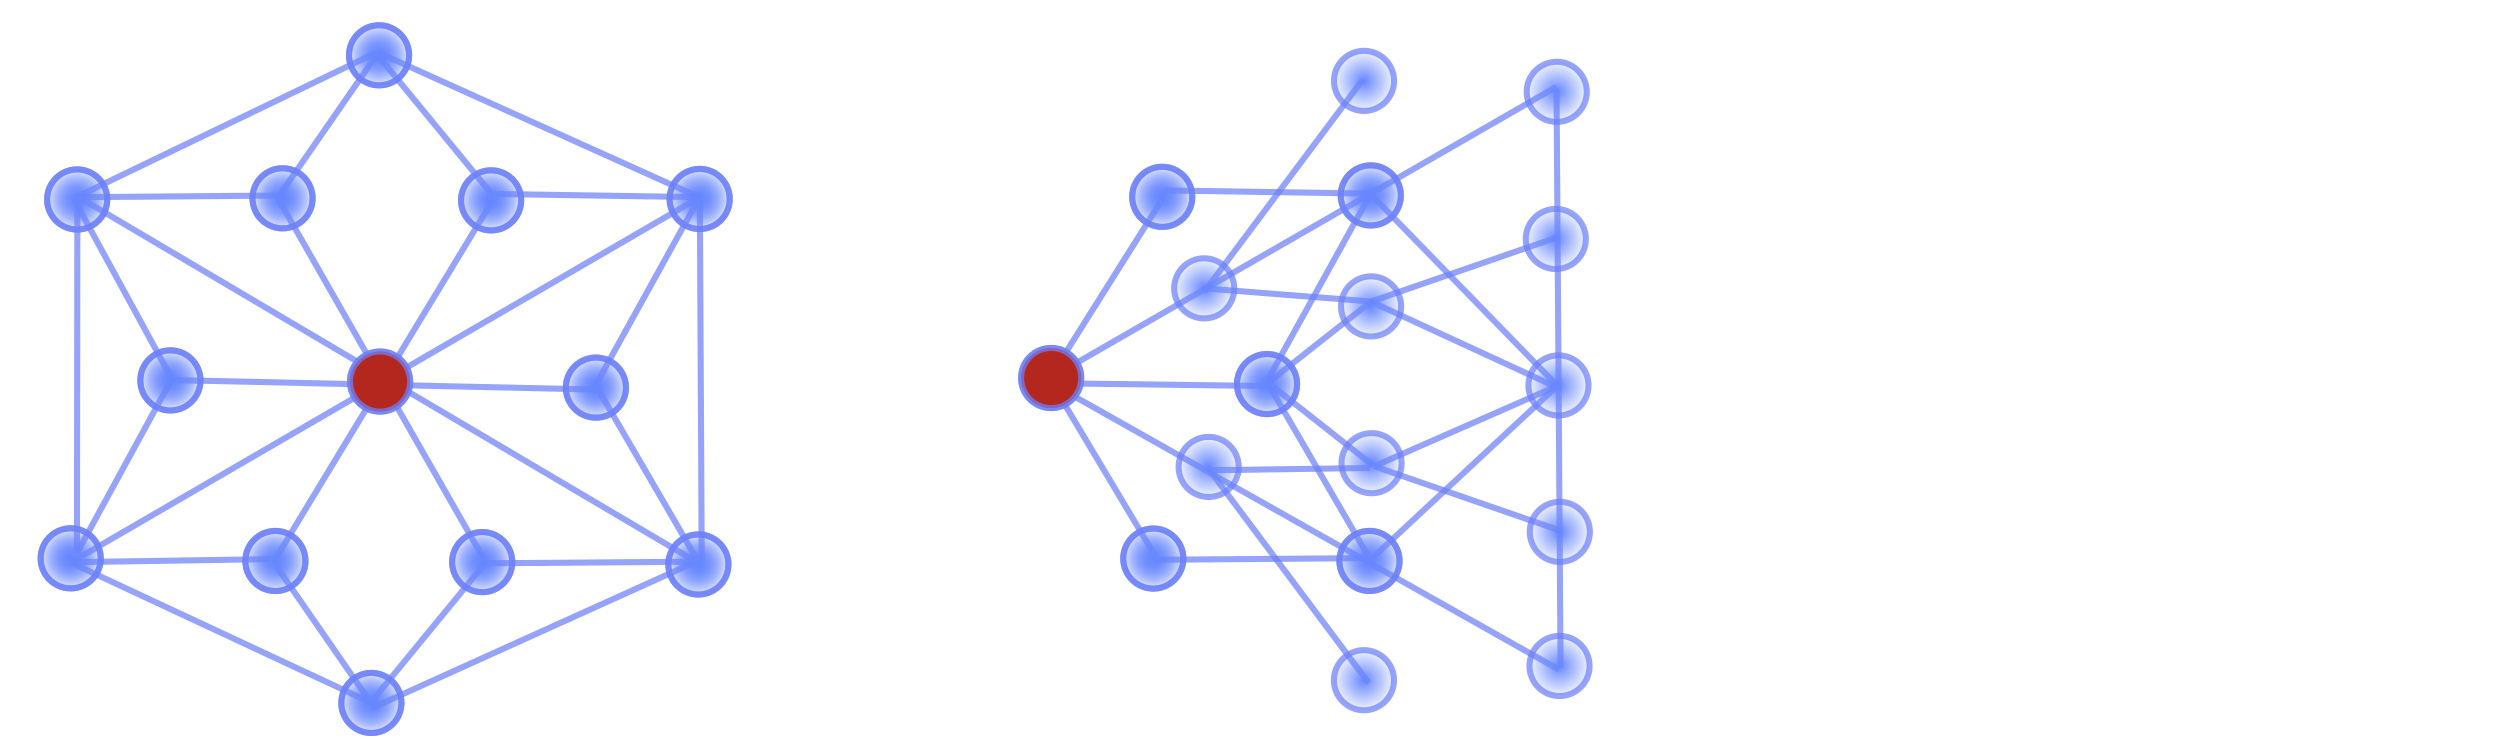 <?xml version="1.0" encoding="UTF-8" standalone="no"?>
<!-- Created with Inkscape (http://www.inkscape.org/) -->

<svg
   xmlns:dc="http://purl.org/dc/elements/1.1/"
   xmlns:cc="http://creativecommons.org/ns#"
   xmlns:rdf="http://www.w3.org/1999/02/22-rdf-syntax-ns#"
   xmlns:svg="http://www.w3.org/2000/svg"
   xmlns="http://www.w3.org/2000/svg"
   xmlns:xlink="http://www.w3.org/1999/xlink"
   xmlns:sodipodi="http://sodipodi.sourceforge.net/DTD/sodipodi-0.dtd"
   xmlns:inkscape="http://www.inkscape.org/namespaces/inkscape"
   width="200"
   height="60"
   id="svg4441"
   version="1.1"
   inkscape:version="0.48.3.1 r9886"
   sodipodi:docname="star_network.svg"
   inkscape:export-filename="C:\Users\desktop\workspace\diffusive\docs\diffusive_web\WebContent\images\star_network.png"
   inkscape:export-xdpi="90"
   inkscape:export-ydpi="90">
  <defs
     id="defs4443">
    <linearGradient
       inkscape:collect="always"
       id="linearGradient4233">
      <stop
         style="stop-color:#6787ff;stop-opacity:1;"
         offset="0"
         id="stop4235" />
      <stop
         style="stop-color:#6787ff;stop-opacity:0;"
         offset="1"
         id="stop4237" />
    </linearGradient>
    <radialGradient
       inkscape:collect="always"
       xlink:href="#linearGradient4233"
       id="radialGradient4431"
       gradientUnits="userSpaceOnUse"
       cx="-299.106"
       cy="137.075"
       fx="-299.106"
       fy="137.075"
       r="5.45" />
    <radialGradient
       inkscape:collect="always"
       xlink:href="#linearGradient4233"
       id="radialGradient5929"
       gradientUnits="userSpaceOnUse"
       cx="-299.106"
       cy="137.075"
       fx="-299.106"
       fy="137.075"
       r="5.45" />
    <radialGradient
       inkscape:collect="always"
       xlink:href="#linearGradient4233"
       id="radialGradient5931"
       gradientUnits="userSpaceOnUse"
       cx="-299.106"
       cy="137.075"
       fx="-299.106"
       fy="137.075"
       r="5.45" />
    <radialGradient
       inkscape:collect="always"
       xlink:href="#linearGradient4233"
       id="radialGradient5933"
       gradientUnits="userSpaceOnUse"
       cx="-299.106"
       cy="137.075"
       fx="-299.106"
       fy="137.075"
       r="5.45" />
    <radialGradient
       inkscape:collect="always"
       xlink:href="#linearGradient4233"
       id="radialGradient5935"
       gradientUnits="userSpaceOnUse"
       cx="-299.106"
       cy="137.075"
       fx="-299.106"
       fy="137.075"
       r="5.45" />
    <radialGradient
       inkscape:collect="always"
       xlink:href="#linearGradient4233"
       id="radialGradient5937"
       gradientUnits="userSpaceOnUse"
       cx="-299.106"
       cy="137.075"
       fx="-299.106"
       fy="137.075"
       r="5.45" />
    <radialGradient
       inkscape:collect="always"
       xlink:href="#linearGradient4233"
       id="radialGradient5939"
       gradientUnits="userSpaceOnUse"
       cx="-299.106"
       cy="137.075"
       fx="-299.106"
       fy="137.075"
       r="5.45" />
    <radialGradient
       inkscape:collect="always"
       xlink:href="#linearGradient4233"
       id="radialGradient5941"
       gradientUnits="userSpaceOnUse"
       cx="-299.106"
       cy="137.075"
       fx="-299.106"
       fy="137.075"
       r="5.45" />
    <radialGradient
       inkscape:collect="always"
       xlink:href="#linearGradient4233"
       id="radialGradient5943"
       gradientUnits="userSpaceOnUse"
       cx="-299.106"
       cy="137.075"
       fx="-299.106"
       fy="137.075"
       r="5.45" />
    <radialGradient
       inkscape:collect="always"
       xlink:href="#linearGradient4233"
       id="radialGradient5945"
       gradientUnits="userSpaceOnUse"
       cx="-299.106"
       cy="137.075"
       fx="-299.106"
       fy="137.075"
       r="5.45" />
    <radialGradient
       inkscape:collect="always"
       xlink:href="#linearGradient4233"
       id="radialGradient5947"
       gradientUnits="userSpaceOnUse"
       cx="-299.106"
       cy="137.075"
       fx="-299.106"
       fy="137.075"
       r="5.45" />
    <radialGradient
       inkscape:collect="always"
       xlink:href="#linearGradient4233"
       id="radialGradient5949"
       gradientUnits="userSpaceOnUse"
       cx="-299.106"
       cy="137.075"
       fx="-299.106"
       fy="137.075"
       r="5.45" />
    <radialGradient
       inkscape:collect="always"
       xlink:href="#linearGradient4233"
       id="radialGradient5951"
       gradientUnits="userSpaceOnUse"
       cx="-299.106"
       cy="137.075"
       fx="-299.106"
       fy="137.075"
       r="5.45" />
    <radialGradient
       inkscape:collect="always"
       xlink:href="#linearGradient4233"
       id="radialGradient5953"
       gradientUnits="userSpaceOnUse"
       cx="-299.106"
       cy="137.075"
       fx="-299.106"
       fy="137.075"
       r="5.45" />
    <radialGradient
       inkscape:collect="always"
       xlink:href="#linearGradient4233"
       id="radialGradient5955"
       gradientUnits="userSpaceOnUse"
       cx="-299.106"
       cy="137.075"
       fx="-299.106"
       fy="137.075"
       r="5.45" />
    <radialGradient
       inkscape:collect="always"
       xlink:href="#linearGradient4233"
       id="radialGradient5957"
       gradientUnits="userSpaceOnUse"
       cx="-299.106"
       cy="137.075"
       fx="-299.106"
       fy="137.075"
       r="5.45" />
    <radialGradient
       inkscape:collect="always"
       xlink:href="#linearGradient4233"
       id="radialGradient5959"
       gradientUnits="userSpaceOnUse"
       cx="-299.106"
       cy="137.075"
       fx="-299.106"
       fy="137.075"
       r="5.45" />
    <radialGradient
       inkscape:collect="always"
       xlink:href="#linearGradient4233"
       id="radialGradient5961"
       gradientUnits="userSpaceOnUse"
       cx="-299.106"
       cy="137.075"
       fx="-299.106"
       fy="137.075"
       r="5.45" />
    <radialGradient
       inkscape:collect="always"
       xlink:href="#linearGradient4233"
       id="radialGradient5963"
       gradientUnits="userSpaceOnUse"
       cx="-299.106"
       cy="137.075"
       fx="-299.106"
       fy="137.075"
       r="5.45" />
    <radialGradient
       inkscape:collect="always"
       xlink:href="#linearGradient4233"
       id="radialGradient5965"
       gradientUnits="userSpaceOnUse"
       cx="-299.106"
       cy="137.075"
       fx="-299.106"
       fy="137.075"
       r="5.45" />
    <radialGradient
       inkscape:collect="always"
       xlink:href="#linearGradient4233"
       id="radialGradient5967"
       gradientUnits="userSpaceOnUse"
       cx="-299.106"
       cy="137.075"
       fx="-299.106"
       fy="137.075"
       r="5.45" />
    <radialGradient
       inkscape:collect="always"
       xlink:href="#linearGradient4233"
       id="radialGradient5969"
       gradientUnits="userSpaceOnUse"
       cx="-299.106"
       cy="137.075"
       fx="-299.106"
       fy="137.075"
       r="5.45" />
    <radialGradient
       inkscape:collect="always"
       xlink:href="#linearGradient4233"
       id="radialGradient5971"
       gradientUnits="userSpaceOnUse"
       cx="-299.106"
       cy="137.075"
       fx="-299.106"
       fy="137.075"
       r="5.45" />
    <radialGradient
       inkscape:collect="always"
       xlink:href="#linearGradient4233"
       id="radialGradient5973"
       gradientUnits="userSpaceOnUse"
       cx="-299.106"
       cy="137.075"
       fx="-299.106"
       fy="137.075"
       r="5.45" />
    <radialGradient
       inkscape:collect="always"
       xlink:href="#linearGradient4233"
       id="radialGradient5975"
       gradientUnits="userSpaceOnUse"
       cx="-299.106"
       cy="137.075"
       fx="-299.106"
       fy="137.075"
       r="5.45" />
    <radialGradient
       inkscape:collect="always"
       xlink:href="#linearGradient4233"
       id="radialGradient6338"
       gradientUnits="userSpaceOnUse"
       cx="-299.106"
       cy="137.075"
       fx="-299.106"
       fy="137.075"
       r="5.45" />
    <radialGradient
       inkscape:collect="always"
       xlink:href="#linearGradient4233"
       id="radialGradient6340"
       gradientUnits="userSpaceOnUse"
       cx="-299.106"
       cy="137.075"
       fx="-299.106"
       fy="137.075"
       r="5.45" />
    <radialGradient
       inkscape:collect="always"
       xlink:href="#linearGradient4233"
       id="radialGradient6344"
       gradientUnits="userSpaceOnUse"
       cx="-299.106"
       cy="137.075"
       fx="-299.106"
       fy="137.075"
       r="5.45" />
    <radialGradient
       inkscape:collect="always"
       xlink:href="#linearGradient4233"
       id="radialGradient6346"
       gradientUnits="userSpaceOnUse"
       cx="-299.106"
       cy="137.075"
       fx="-299.106"
       fy="137.075"
       r="5.45" />
    <radialGradient
       inkscape:collect="always"
       xlink:href="#linearGradient4233"
       id="radialGradient6348"
       gradientUnits="userSpaceOnUse"
       cx="-299.106"
       cy="137.075"
       fx="-299.106"
       fy="137.075"
       r="5.45" />
    <radialGradient
       inkscape:collect="always"
       xlink:href="#linearGradient4233"
       id="radialGradient6350"
       gradientUnits="userSpaceOnUse"
       cx="-299.106"
       cy="137.075"
       fx="-299.106"
       fy="137.075"
       r="5.45" />
    <radialGradient
       inkscape:collect="always"
       xlink:href="#linearGradient4233"
       id="radialGradient6352"
       gradientUnits="userSpaceOnUse"
       cx="-299.106"
       cy="137.075"
       fx="-299.106"
       fy="137.075"
       r="5.45" />
    <radialGradient
       inkscape:collect="always"
       xlink:href="#linearGradient4233"
       id="radialGradient6354"
       gradientUnits="userSpaceOnUse"
       cx="-299.106"
       cy="137.075"
       fx="-299.106"
       fy="137.075"
       r="5.45" />
    <radialGradient
       inkscape:collect="always"
       xlink:href="#linearGradient4233"
       id="radialGradient6356"
       gradientUnits="userSpaceOnUse"
       cx="-299.106"
       cy="137.075"
       fx="-299.106"
       fy="137.075"
       r="5.45" />
    <radialGradient
       inkscape:collect="always"
       xlink:href="#linearGradient4233"
       id="radialGradient6358"
       gradientUnits="userSpaceOnUse"
       cx="-299.106"
       cy="137.075"
       fx="-299.106"
       fy="137.075"
       r="5.45" />
    <radialGradient
       inkscape:collect="always"
       xlink:href="#linearGradient4233"
       id="radialGradient6360"
       gradientUnits="userSpaceOnUse"
       cx="-299.106"
       cy="137.075"
       fx="-299.106"
       fy="137.075"
       r="5.45" />
    <radialGradient
       inkscape:collect="always"
       xlink:href="#linearGradient4233"
       id="radialGradient6362"
       gradientUnits="userSpaceOnUse"
       cx="-299.106"
       cy="137.075"
       fx="-299.106"
       fy="137.075"
       r="5.45" />
    <radialGradient
       inkscape:collect="always"
       xlink:href="#linearGradient4233"
       id="radialGradient6364"
       gradientUnits="userSpaceOnUse"
       cx="-299.106"
       cy="137.075"
       fx="-299.106"
       fy="137.075"
       r="5.45" />
    <radialGradient
       inkscape:collect="always"
       xlink:href="#linearGradient4233"
       id="radialGradient6368"
       gradientUnits="userSpaceOnUse"
       cx="-299.106"
       cy="137.075"
       fx="-299.106"
       fy="137.075"
       r="5.45" />
    <radialGradient
       inkscape:collect="always"
       xlink:href="#linearGradient4233"
       id="radialGradient6370"
       gradientUnits="userSpaceOnUse"
       cx="-299.106"
       cy="137.075"
       fx="-299.106"
       fy="137.075"
       r="5.45" />
    <radialGradient
       inkscape:collect="always"
       xlink:href="#linearGradient4233"
       id="radialGradient6372"
       gradientUnits="userSpaceOnUse"
       cx="-299.106"
       cy="137.075"
       fx="-299.106"
       fy="137.075"
       r="5.45" />
    <radialGradient
       inkscape:collect="always"
       xlink:href="#linearGradient4233"
       id="radialGradient6374"
       gradientUnits="userSpaceOnUse"
       cx="-299.106"
       cy="137.075"
       fx="-299.106"
       fy="137.075"
       r="5.45" />
    <radialGradient
       inkscape:collect="always"
       xlink:href="#linearGradient4233"
       id="radialGradient6376"
       gradientUnits="userSpaceOnUse"
       cx="-299.106"
       cy="137.075"
       fx="-299.106"
       fy="137.075"
       r="5.45" />
    <radialGradient
       inkscape:collect="always"
       xlink:href="#linearGradient4233"
       id="radialGradient6378"
       gradientUnits="userSpaceOnUse"
       cx="-299.106"
       cy="137.075"
       fx="-299.106"
       fy="137.075"
       r="5.45" />
    <radialGradient
       inkscape:collect="always"
       xlink:href="#linearGradient4233"
       id="radialGradient6380"
       gradientUnits="userSpaceOnUse"
       cx="-299.106"
       cy="137.075"
       fx="-299.106"
       fy="137.075"
       r="5.45" />
    <radialGradient
       inkscape:collect="always"
       xlink:href="#linearGradient4233"
       id="radialGradient6382"
       gradientUnits="userSpaceOnUse"
       cx="-299.106"
       cy="137.075"
       fx="-299.106"
       fy="137.075"
       r="5.45" />
    <radialGradient
       inkscape:collect="always"
       xlink:href="#linearGradient4233"
       id="radialGradient6384"
       gradientUnits="userSpaceOnUse"
       cx="-299.106"
       cy="137.075"
       fx="-299.106"
       fy="137.075"
       r="5.45" />
    <radialGradient
       inkscape:collect="always"
       xlink:href="#linearGradient4233"
       id="radialGradient6461"
       gradientUnits="userSpaceOnUse"
       cx="-299.106"
       cy="137.075"
       fx="-299.106"
       fy="137.075"
       r="5.45" />
    <radialGradient
       inkscape:collect="always"
       xlink:href="#linearGradient4233"
       id="radialGradient6463"
       gradientUnits="userSpaceOnUse"
       cx="-299.106"
       cy="137.075"
       fx="-299.106"
       fy="137.075"
       r="5.45" />
    <radialGradient
       inkscape:collect="always"
       xlink:href="#linearGradient4233"
       id="radialGradient6854"
       gradientUnits="userSpaceOnUse"
       cx="-299.106"
       cy="137.075"
       fx="-299.106"
       fy="137.075"
       r="5.45" />
    <radialGradient
       inkscape:collect="always"
       xlink:href="#linearGradient4233"
       id="radialGradient6856"
       gradientUnits="userSpaceOnUse"
       cx="-299.106"
       cy="137.075"
       fx="-299.106"
       fy="137.075"
       r="5.45" />
    <radialGradient
       inkscape:collect="always"
       xlink:href="#linearGradient4233"
       id="radialGradient6858"
       gradientUnits="userSpaceOnUse"
       cx="-299.106"
       cy="137.075"
       fx="-299.106"
       fy="137.075"
       r="5.45" />
    <radialGradient
       inkscape:collect="always"
       xlink:href="#linearGradient4233"
       id="radialGradient6860"
       gradientUnits="userSpaceOnUse"
       cx="-299.106"
       cy="137.075"
       fx="-299.106"
       fy="137.075"
       r="5.45" />
    <radialGradient
       inkscape:collect="always"
       xlink:href="#linearGradient4233"
       id="radialGradient6862"
       gradientUnits="userSpaceOnUse"
       cx="-299.106"
       cy="137.075"
       fx="-299.106"
       fy="137.075"
       r="5.45" />
    <radialGradient
       inkscape:collect="always"
       xlink:href="#linearGradient4233"
       id="radialGradient6864"
       gradientUnits="userSpaceOnUse"
       cx="-299.106"
       cy="137.075"
       fx="-299.106"
       fy="137.075"
       r="5.45" />
    <radialGradient
       inkscape:collect="always"
       xlink:href="#linearGradient4233"
       id="radialGradient6866"
       gradientUnits="userSpaceOnUse"
       cx="-299.106"
       cy="137.075"
       fx="-299.106"
       fy="137.075"
       r="5.45" />
    <radialGradient
       inkscape:collect="always"
       xlink:href="#linearGradient4233"
       id="radialGradient6868"
       gradientUnits="userSpaceOnUse"
       cx="-299.106"
       cy="137.075"
       fx="-299.106"
       fy="137.075"
       r="5.45" />
    <radialGradient
       inkscape:collect="always"
       xlink:href="#linearGradient4233"
       id="radialGradient6870"
       gradientUnits="userSpaceOnUse"
       cx="-299.106"
       cy="137.075"
       fx="-299.106"
       fy="137.075"
       r="5.45" />
    <radialGradient
       inkscape:collect="always"
       xlink:href="#linearGradient4233"
       id="radialGradient6872"
       gradientUnits="userSpaceOnUse"
       cx="-299.106"
       cy="137.075"
       fx="-299.106"
       fy="137.075"
       r="5.45" />
    <radialGradient
       inkscape:collect="always"
       xlink:href="#linearGradient4233"
       id="radialGradient6874"
       gradientUnits="userSpaceOnUse"
       cx="-299.106"
       cy="137.075"
       fx="-299.106"
       fy="137.075"
       r="5.45" />
    <radialGradient
       inkscape:collect="always"
       xlink:href="#linearGradient4233"
       id="radialGradient6876"
       gradientUnits="userSpaceOnUse"
       cx="-299.106"
       cy="137.075"
       fx="-299.106"
       fy="137.075"
       r="5.45" />
    <radialGradient
       inkscape:collect="always"
       xlink:href="#linearGradient4233"
       id="radialGradient6878"
       gradientUnits="userSpaceOnUse"
       cx="-299.106"
       cy="137.075"
       fx="-299.106"
       fy="137.075"
       r="5.45" />
    <radialGradient
       inkscape:collect="always"
       xlink:href="#linearGradient4233"
       id="radialGradient6880"
       gradientUnits="userSpaceOnUse"
       cx="-299.106"
       cy="137.075"
       fx="-299.106"
       fy="137.075"
       r="5.45" />
    <radialGradient
       inkscape:collect="always"
       xlink:href="#linearGradient4233"
       id="radialGradient6882"
       gradientUnits="userSpaceOnUse"
       cx="-299.106"
       cy="137.075"
       fx="-299.106"
       fy="137.075"
       r="5.45" />
    <radialGradient
       inkscape:collect="always"
       xlink:href="#linearGradient4233"
       id="radialGradient6884"
       gradientUnits="userSpaceOnUse"
       cx="-299.106"
       cy="137.075"
       fx="-299.106"
       fy="137.075"
       r="5.45" />
    <radialGradient
       inkscape:collect="always"
       xlink:href="#linearGradient4233"
       id="radialGradient6886"
       gradientUnits="userSpaceOnUse"
       cx="-299.106"
       cy="137.075"
       fx="-299.106"
       fy="137.075"
       r="5.45" />
    <radialGradient
       inkscape:collect="always"
       xlink:href="#linearGradient4233"
       id="radialGradient6888"
       gradientUnits="userSpaceOnUse"
       cx="-299.106"
       cy="137.075"
       fx="-299.106"
       fy="137.075"
       r="5.45" />
    <radialGradient
       inkscape:collect="always"
       xlink:href="#linearGradient4233"
       id="radialGradient6890"
       gradientUnits="userSpaceOnUse"
       cx="-299.106"
       cy="137.075"
       fx="-299.106"
       fy="137.075"
       r="5.45" />
    <radialGradient
       inkscape:collect="always"
       xlink:href="#linearGradient4233"
       id="radialGradient6892"
       gradientUnits="userSpaceOnUse"
       cx="-299.106"
       cy="137.075"
       fx="-299.106"
       fy="137.075"
       r="5.45" />
    <radialGradient
       inkscape:collect="always"
       xlink:href="#linearGradient4233"
       id="radialGradient6894"
       gradientUnits="userSpaceOnUse"
       cx="-299.106"
       cy="137.075"
       fx="-299.106"
       fy="137.075"
       r="5.45" />
  </defs>
  <sodipodi:namedview
     id="base"
     pagecolor="#ffffff"
     bordercolor="#666666"
     borderopacity="1.0"
     inkscape:pageopacity="0.0"
     inkscape:pageshadow="2"
     inkscape:zoom="7.9195959"
     inkscape:cx="57.653337"
     inkscape:cy="24.564233"
     inkscape:document-units="px"
     inkscape:current-layer="layer1"
     showgrid="false"
     width="500px"
     inkscape:window-width="1331"
     inkscape:window-height="937"
     inkscape:window-x="75"
     inkscape:window-y="75"
     inkscape:window-maximized="0" />
  <g
     inkscape:label="Layer 1"
     inkscape:groupmode="layer"
     id="layer1"
     transform="translate(0,-992.362)">
    <g
       id="g5880"
       transform="translate(-92.934,169.201)">
      <path
         transform="matrix(0.486,0,0,0.486,268.704,787.067)"
         d="m -294.156,137.075 c 0,2.734 -2.216,4.95 -4.95,4.95 -2.734,0 -4.95,-2.216 -4.95,-4.95 0,-2.734 2.216,-4.95 4.95,-4.95 2.734,0 4.95,2.216 4.95,4.95 z"
         sodipodi:ry="4.9497476"
         sodipodi:rx="4.9497476"
         sodipodi:cy="137.07465"
         sodipodi:cx="-299.10617"
         id="path3069"
         style="fill:#b4271f;fill-opacity:1;fill-rule:evenodd;stroke:#6d81f9;stroke-width:1px;stroke-linecap:butt;stroke-linejoin:miter;stroke-opacity:0.725"
         sodipodi:type="arc" />
      <g
         id="g5818">
        <path
           style="fill:none;stroke:#6d81f9;stroke-width:0.486px;stroke-linecap:butt;stroke-linejoin:miter;stroke-opacity:0.725"
           d="m 99.022,838.935 16.31,-0.131"
           id="path3933"
           inkscape:connector-curvature="0"
           sodipodi:nodetypes="cc" />
        <path
           style="fill:none;stroke:#6d81f9;stroke-width:0.486px;stroke-linecap:butt;stroke-linejoin:miter;stroke-opacity:0.725"
           d="m 99.09,839.539 7.535,13.821"
           id="path3937"
           inkscape:connector-curvature="0"
           sodipodi:nodetypes="cc" />
        <path
           sodipodi:nodetypes="cc"
           inkscape:connector-curvature="0"
           id="path5977"
           d="M 99.022,838.935 123.011,827.376"
           style="fill:none;stroke:#6d81f9;stroke-width:0.486px;stroke-linecap:butt;stroke-linejoin:miter;stroke-opacity:0.725" />
      </g>
      <path
         sodipodi:nodetypes="cc"
         inkscape:connector-curvature="0"
         id="path3939"
         d="m 114.828,868.099 17.418,-28.74"
         style="fill:none;stroke:#6d81f9;stroke-width:0.486px;stroke-linecap:butt;stroke-linejoin:miter;stroke-opacity:0.725" />
      <path
         sodipodi:nodetypes="cc"
         inkscape:connector-curvature="0"
         id="path3953"
         d="m 115.108,838.924 16.549,28.992"
         style="fill:none;stroke:#6d81f9;stroke-width:0.486px;stroke-linecap:butt;stroke-linejoin:miter;stroke-opacity:0.725" />
      <path
         sodipodi:nodetypes="cc"
         inkscape:connector-curvature="0"
         id="path4009"
         d="m 106.541,853.563 34.207,0.767"
         style="fill:none;stroke:#6d81f9;stroke-width:0.486px;stroke-linecap:butt;stroke-linejoin:miter;stroke-opacity:0.725" />
      <path
         sodipodi:type="arc"
         style="fill:url(#radialGradient5929);fill-opacity:1;fill-rule:evenodd;stroke:#6d81f9;stroke-width:1px;stroke-linecap:butt;stroke-linejoin:miter;stroke-opacity:0.725"
         id="path3853"
         sodipodi:cx="-299.10617"
         sodipodi:cy="137.07465"
         sodipodi:rx="4.9497476"
         sodipodi:ry="4.9497476"
         d="m -294.156,137.075 c 0,2.734 -2.216,4.95 -4.95,4.95 -2.734,0 -4.95,-2.216 -4.95,-4.95 0,-2.734 2.216,-4.95 4.95,-4.95 2.734,0 4.95,2.216 4.95,4.95 z"
         transform="matrix(0.486,0,0,0.486,285.971,787.552)" />
      <path
         transform="matrix(0.486,0,0,0.486,243.956,801.209)"
         d="m -294.156,137.075 c 0,2.734 -2.216,4.95 -4.95,4.95 -2.734,0 -4.95,-2.216 -4.95,-4.95 0,-2.734 2.216,-4.95 4.95,-4.95 2.734,0 4.95,2.216 4.95,4.95 z"
         sodipodi:ry="4.9497476"
         sodipodi:rx="4.9497476"
         sodipodi:cy="137.07465"
         sodipodi:cx="-299.10617"
         id="path3855"
         style="fill:url(#radialGradient5931);fill-opacity:1;fill-rule:evenodd;stroke:#6d81f9;stroke-width:1px;stroke-linecap:butt;stroke-linejoin:miter;stroke-opacity:0.725"
         sodipodi:type="arc" />
      <path
         sodipodi:type="arc"
         style="fill:url(#radialGradient5933);fill-opacity:1;fill-rule:evenodd;stroke:#6d81f9;stroke-width:1px;stroke-linecap:butt;stroke-linejoin:miter;stroke-opacity:0.725"
         id="path3865"
         sodipodi:cx="-299.10617"
         sodipodi:cy="137.07465"
         sodipodi:rx="4.9497476"
         sodipodi:ry="4.9497476"
         d="m -294.156,137.075 c 0,2.734 -2.216,4.95 -4.95,4.95 -2.734,0 -4.95,-2.216 -4.95,-4.95 0,-2.734 2.216,-4.95 4.95,-4.95 2.734,0 4.95,2.216 4.95,4.95 z"
         transform="matrix(0.486,0,0,0.486,268.625,760.966)" />
      <path
         transform="matrix(0.486,0,0,0.486,277.589,772.572)"
         d="m -294.156,137.075 c 0,2.734 -2.216,4.95 -4.95,4.95 -2.734,0 -4.95,-2.216 -4.95,-4.95 0,-2.734 2.216,-4.95 4.95,-4.95 2.734,0 4.95,2.216 4.95,4.95 z"
         sodipodi:ry="4.9497476"
         sodipodi:rx="4.9497476"
         sodipodi:cy="137.07465"
         sodipodi:cx="-299.10617"
         id="path3867"
         style="fill:url(#radialGradient5935);fill-opacity:1;fill-rule:evenodd;stroke:#6d81f9;stroke-width:1px;stroke-linecap:butt;stroke-linejoin:miter;stroke-opacity:0.725"
         sodipodi:type="arc" />
      <path
         sodipodi:type="arc"
         style="fill:url(#radialGradient5937);fill-opacity:1;fill-rule:evenodd;stroke:#6d81f9;stroke-width:1px;stroke-linecap:butt;stroke-linejoin:miter;stroke-opacity:0.725"
         id="path3869"
         sodipodi:cx="-299.10617"
         sodipodi:cy="137.07465"
         sodipodi:rx="4.9497476"
         sodipodi:ry="4.9497476"
         d="m -294.156,137.075 c 0,2.734 -2.216,4.95 -4.95,4.95 -2.734,0 -4.95,-2.216 -4.95,-4.95 0,-2.734 2.216,-4.95 4.95,-4.95 2.734,0 4.95,2.216 4.95,4.95 z"
         transform="matrix(0.486,0,0,0.486,268.008,812.778)" />
      <path
         transform="matrix(0.486,0,0,0.486,251.931,786.975)"
         d="m -294.156,137.075 c 0,2.734 -2.216,4.95 -4.95,4.95 -2.734,0 -4.95,-2.216 -4.95,-4.95 0,-2.734 2.216,-4.95 4.95,-4.95 2.734,0 4.95,2.216 4.95,4.95 z"
         sodipodi:ry="4.9497476"
         sodipodi:rx="4.9497476"
         sodipodi:cy="137.07465"
         sodipodi:cx="-299.10617"
         id="path3871"
         style="fill:url(#radialGradient5939);fill-opacity:1;fill-rule:evenodd;stroke:#6d81f9;stroke-width:1px;stroke-linecap:butt;stroke-linejoin:miter;stroke-opacity:0.725"
         sodipodi:type="arc" />
      <path
         transform="matrix(0.486,0,0,0.486,244.474,772.499)"
         d="m -294.156,137.075 c 0,2.734 -2.216,4.95 -4.95,4.95 -2.734,0 -4.95,-2.216 -4.95,-4.95 0,-2.734 2.216,-4.95 4.95,-4.95 2.734,0 4.95,2.216 4.95,4.95 z"
         sodipodi:ry="4.9497476"
         sodipodi:rx="4.9497476"
         sodipodi:cy="137.07465"
         sodipodi:cx="-299.10617"
         id="path3875"
         style="fill:url(#radialGradient5941);fill-opacity:1;fill-rule:evenodd;stroke:#6d81f9;stroke-width:1px;stroke-linecap:butt;stroke-linejoin:miter;stroke-opacity:0.725"
         sodipodi:type="arc" />
      <path
         sodipodi:type="arc"
         style="fill:url(#radialGradient5943);fill-opacity:1;fill-rule:evenodd;stroke:#6d81f9;stroke-width:1px;stroke-linecap:butt;stroke-linejoin:miter;stroke-opacity:0.725"
         id="path3877"
         sodipodi:cx="-299.10617"
         sodipodi:cy="137.07465"
         sodipodi:rx="4.9497476"
         sodipodi:ry="4.9497476"
         d="m -294.156,137.075 c 0,2.734 -2.216,4.95 -4.95,4.95 -2.734,0 -4.95,-2.216 -4.95,-4.95 0,-2.734 2.216,-4.95 4.95,-4.95 2.734,0 4.95,2.216 4.95,4.95 z"
         transform="matrix(0.486,0,0,0.486,294.272,772.459)" />
      <path
         transform="matrix(0.486,0,0,0.486,260.332,801.421)"
         d="m -294.156,137.075 c 0,2.734 -2.216,4.95 -4.95,4.95 -2.734,0 -4.95,-2.216 -4.95,-4.95 0,-2.734 2.216,-4.95 4.95,-4.95 2.734,0 4.95,2.216 4.95,4.95 z"
         sodipodi:ry="4.9497476"
         sodipodi:rx="4.9497476"
         sodipodi:cy="137.07465"
         sodipodi:cx="-299.10617"
         id="path3879"
         style="fill:url(#radialGradient5945);fill-opacity:1;fill-rule:evenodd;stroke:#6d81f9;stroke-width:1px;stroke-linecap:butt;stroke-linejoin:miter;stroke-opacity:0.725"
         sodipodi:type="arc" />
      <path
         transform="matrix(0.486,0,0,0.486,276.875,801.51)"
         d="m -294.156,137.075 c 0,2.734 -2.216,4.95 -4.95,4.95 -2.734,0 -4.95,-2.216 -4.95,-4.95 0,-2.734 2.216,-4.95 4.95,-4.95 2.734,0 4.95,2.216 4.95,4.95 z"
         sodipodi:ry="4.9497476"
         sodipodi:rx="4.9497476"
         sodipodi:cy="137.07465"
         sodipodi:cx="-299.10617"
         id="path3895"
         style="fill:url(#radialGradient5947);fill-opacity:1;fill-rule:evenodd;stroke:#6d81f9;stroke-width:1px;stroke-linecap:butt;stroke-linejoin:miter;stroke-opacity:0.725"
         sodipodi:type="arc" />
      <path
         sodipodi:type="arc"
         style="fill:url(#radialGradient5949);fill-opacity:1;fill-rule:evenodd;stroke:#6d81f9;stroke-width:1px;stroke-linecap:butt;stroke-linejoin:miter;stroke-opacity:0.725"
         id="path3897"
         sodipodi:cx="-299.10617"
         sodipodi:cy="137.07465"
         sodipodi:rx="4.9497476"
         sodipodi:ry="4.9497476"
         d="m -294.156,137.075 c 0,2.734 -2.216,4.95 -4.95,4.95 -2.734,0 -4.95,-2.216 -4.95,-4.95 0,-2.734 2.216,-4.95 4.95,-4.95 2.734,0 4.95,2.216 4.95,4.95 z"
         transform="matrix(0.486,0,0,0.486,260.904,772.408)" />
      <path
         transform="matrix(0.486,0,0,0.486,294.169,801.701)"
         d="m -294.156,137.075 c 0,2.734 -2.216,4.95 -4.95,4.95 -2.734,0 -4.95,-2.216 -4.95,-4.95 0,-2.734 2.216,-4.95 4.95,-4.95 2.734,0 4.95,2.216 4.95,4.95 z"
         sodipodi:ry="4.9497476"
         sodipodi:rx="4.9497476"
         sodipodi:cy="137.07465"
         sodipodi:cx="-299.10617"
         id="path3911"
         style="fill:url(#radialGradient5951);fill-opacity:1;fill-rule:evenodd;stroke:#6d81f9;stroke-width:1px;stroke-linecap:butt;stroke-linejoin:miter;stroke-opacity:0.725"
         sodipodi:type="arc" />
      <g
         transform="matrix(-1,0,0,1,248.01,0.505)"
         id="g5822">
        <path
           sodipodi:nodetypes="cc"
           inkscape:connector-curvature="0"
           id="path5824"
           d="m 99.149,838.43 16.436,-0.257"
           style="fill:none;stroke:#6d81f9;stroke-width:0.486px;stroke-linecap:butt;stroke-linejoin:miter;stroke-opacity:0.725" />
        <path
           sodipodi:nodetypes="cc"
           inkscape:connector-curvature="0"
           id="path5826"
           d="m 99.09,838.403 8.419,15.21"
           style="fill:none;stroke:#6d81f9;stroke-width:0.486px;stroke-linecap:butt;stroke-linejoin:miter;stroke-opacity:0.725" />
        <path
           style="fill:none;stroke:#6d81f9;stroke-width:0.486px;stroke-linecap:butt;stroke-linejoin:miter;stroke-opacity:0.725"
           d="M 99.149,838.43 124.692,826.923"
           id="path5979"
           inkscape:connector-curvature="0"
           sodipodi:nodetypes="cc" />
        <path
           style="fill:none;stroke:#6d81f9;stroke-width:0.486px;stroke-linecap:butt;stroke-linejoin:miter;stroke-opacity:0.725"
           d="m 99.09,838.403 -0.152,29.139"
           id="path5981"
           inkscape:connector-curvature="0"
           sodipodi:nodetypes="cc" />
      </g>
      <g
         transform="matrix(1,0,0,-1,0,1706.943)"
         id="g5828">
        <path
           sodipodi:nodetypes="cc"
           inkscape:connector-curvature="0"
           id="path5830"
           d="m 98.644,838.809 16.184,0.248"
           style="fill:none;stroke:#6d81f9;stroke-width:0.486px;stroke-linecap:butt;stroke-linejoin:miter;stroke-opacity:0.725" />
        <path
           sodipodi:nodetypes="cc"
           inkscape:connector-curvature="0"
           id="path5832"
           d="m 99.09,839.539 7.535,13.821"
           style="fill:none;stroke:#6d81f9;stroke-width:0.486px;stroke-linecap:butt;stroke-linejoin:miter;stroke-opacity:0.725" />
        <path
           style="fill:none;stroke:#6d81f9;stroke-width:0.486px;stroke-linecap:butt;stroke-linejoin:miter;stroke-opacity:0.725"
           d="m 99.09,839.539 0.035,28.286"
           id="path5987"
           inkscape:connector-curvature="0"
           sodipodi:nodetypes="cc" />
        <path
           style="fill:none;stroke:#6d81f9;stroke-width:0.486px;stroke-linecap:butt;stroke-linejoin:miter;stroke-opacity:0.725"
           d="M 98.644,838.809 148.577,867.807"
           id="path5989"
           inkscape:connector-curvature="0"
           sodipodi:nodetypes="cc" />
      </g>
      <g
         id="g5834"
         transform="matrix(-1,0,0,-1,247.505,1708.165)">
        <path
           style="fill:none;stroke:#6d81f9;stroke-width:0.486px;stroke-linecap:butt;stroke-linejoin:miter;stroke-opacity:0.725"
           d="m 98.896,840.072 16.689,-0.131"
           id="path5836"
           inkscape:connector-curvature="0"
           sodipodi:nodetypes="cc" />
        <path
           style="fill:none;stroke:#6d81f9;stroke-width:0.486px;stroke-linecap:butt;stroke-linejoin:miter;stroke-opacity:0.725"
           d="m 98.838,840.297 8.04,13.821"
           id="path5838"
           inkscape:connector-curvature="0"
           sodipodi:nodetypes="cc" />
        <path
           sodipodi:nodetypes="cc"
           inkscape:connector-curvature="0"
           id="path5983"
           d="M 98.896,840.072 124.871,828.334"
           style="fill:none;stroke:#6d81f9;stroke-width:0.486px;stroke-linecap:butt;stroke-linejoin:miter;stroke-opacity:0.725" />
        <path
           sodipodi:nodetypes="cc"
           inkscape:connector-curvature="0"
           id="path5991"
           d="m 98.896,840.072 49.367,29.155"
           style="fill:none;stroke:#6d81f9;stroke-width:0.486px;stroke-linecap:butt;stroke-linejoin:miter;stroke-opacity:0.725" />
      </g>
      <g
         id="g5844">
        <path
           style="fill:none;stroke:#6d81f9;stroke-width:0.486px;stroke-linecap:butt;stroke-linejoin:miter;stroke-opacity:0.725"
           d="m 123.097,827.509 -7.748,11.198"
           id="path3957"
           inkscape:connector-curvature="0"
           sodipodi:nodetypes="cc" />
        <path
           sodipodi:nodetypes="cc"
           inkscape:connector-curvature="0"
           id="path5842"
           d="m 123.097,827.509 9.298,11.325"
           style="fill:none;stroke:#6d81f9;stroke-width:0.486px;stroke-linecap:butt;stroke-linejoin:miter;stroke-opacity:0.725" />
      </g>
      <g
         transform="matrix(1,0,0,-1,-0.505,1706.875)"
         id="g5848">
        <path
           sodipodi:nodetypes="cc"
           inkscape:connector-curvature="0"
           id="path5850"
           d="m 123.097,827.509 -7.748,11.198"
           style="fill:none;stroke:#6d81f9;stroke-width:0.486px;stroke-linecap:butt;stroke-linejoin:miter;stroke-opacity:0.725" />
        <path
           style="fill:none;stroke:#6d81f9;stroke-width:0.486px;stroke-linecap:butt;stroke-linejoin:miter;stroke-opacity:0.725"
           d="m 123.097,827.509 9.298,11.325"
           id="path5852"
           inkscape:connector-curvature="0"
           sodipodi:nodetypes="cc" />
        <path
           style="fill:none;stroke:#6d81f9;stroke-width:0.486px;stroke-linecap:butt;stroke-linejoin:miter;stroke-opacity:0.725"
           d="M 123.097,827.509 99.099,838.707"
           id="path5985"
           inkscape:connector-curvature="0"
           sodipodi:nodetypes="cc" />
      </g>
      <path
         sodipodi:type="arc"
         style="fill:#b4271f;fill-opacity:1;fill-rule:evenodd;stroke:#6d81f9;stroke-width:1px;stroke-linecap:butt;stroke-linejoin:miter;stroke-opacity:0.725"
         id="path5854"
         sodipodi:cx="-299.10617"
         sodipodi:cy="137.07465"
         sodipodi:rx="4.9497476"
         sodipodi:ry="4.9497476"
         d="m -294.156,137.075 c 0,2.734 -2.216,4.95 -4.95,4.95 -2.734,0 -4.95,-2.216 -4.95,-4.95 0,-2.734 2.216,-4.95 4.95,-4.95 2.734,0 4.95,2.216 4.95,4.95 z"
         transform="matrix(0.486,0,0,0.486,268.704,787.067)" />
      <path
         transform="matrix(0.486,0,0,0.486,285.971,787.552)"
         d="m -294.156,137.075 c 0,2.734 -2.216,4.95 -4.95,4.95 -2.734,0 -4.95,-2.216 -4.95,-4.95 0,-2.734 2.216,-4.95 4.95,-4.95 2.734,0 4.95,2.216 4.95,4.95 z"
         sodipodi:ry="4.9497476"
         sodipodi:rx="4.9497476"
         sodipodi:cy="137.07465"
         sodipodi:cx="-299.10617"
         id="path5856"
         style="fill:url(#radialGradient5953);fill-opacity:1;fill-rule:evenodd;stroke:#6d81f9;stroke-width:1px;stroke-linecap:butt;stroke-linejoin:miter;stroke-opacity:0.725"
         sodipodi:type="arc" />
      <path
         sodipodi:type="arc"
         style="fill:url(#radialGradient5955);fill-opacity:1;fill-rule:evenodd;stroke:#6d81f9;stroke-width:1px;stroke-linecap:butt;stroke-linejoin:miter;stroke-opacity:0.725"
         id="path5858"
         sodipodi:cx="-299.10617"
         sodipodi:cy="137.07465"
         sodipodi:rx="4.9497476"
         sodipodi:ry="4.9497476"
         d="m -294.156,137.075 c 0,2.734 -2.216,4.95 -4.95,4.95 -2.734,0 -4.95,-2.216 -4.95,-4.95 0,-2.734 2.216,-4.95 4.95,-4.95 2.734,0 4.95,2.216 4.95,4.95 z"
         transform="matrix(0.486,0,0,0.486,243.956,801.209)" />
      <path
         transform="matrix(0.486,0,0,0.486,268.625,760.966)"
         d="m -294.156,137.075 c 0,2.734 -2.216,4.95 -4.95,4.95 -2.734,0 -4.95,-2.216 -4.95,-4.95 0,-2.734 2.216,-4.95 4.95,-4.95 2.734,0 4.95,2.216 4.95,4.95 z"
         sodipodi:ry="4.9497476"
         sodipodi:rx="4.9497476"
         sodipodi:cy="137.07465"
         sodipodi:cx="-299.10617"
         id="path5860"
         style="fill:url(#radialGradient5957);fill-opacity:1;fill-rule:evenodd;stroke:#6d81f9;stroke-width:1px;stroke-linecap:butt;stroke-linejoin:miter;stroke-opacity:0.725"
         sodipodi:type="arc" />
      <path
         sodipodi:type="arc"
         style="fill:url(#radialGradient5959);fill-opacity:1;fill-rule:evenodd;stroke:#6d81f9;stroke-width:1px;stroke-linecap:butt;stroke-linejoin:miter;stroke-opacity:0.725"
         id="path5862"
         sodipodi:cx="-299.10617"
         sodipodi:cy="137.07465"
         sodipodi:rx="4.9497476"
         sodipodi:ry="4.9497476"
         d="m -294.156,137.075 c 0,2.734 -2.216,4.95 -4.95,4.95 -2.734,0 -4.95,-2.216 -4.95,-4.95 0,-2.734 2.216,-4.95 4.95,-4.95 2.734,0 4.95,2.216 4.95,4.95 z"
         transform="matrix(0.486,0,0,0.486,277.589,772.572)" />
      <path
         transform="matrix(0.486,0,0,0.486,268.008,812.778)"
         d="m -294.156,137.075 c 0,2.734 -2.216,4.95 -4.95,4.95 -2.734,0 -4.95,-2.216 -4.95,-4.95 0,-2.734 2.216,-4.95 4.95,-4.95 2.734,0 4.95,2.216 4.95,4.95 z"
         sodipodi:ry="4.9497476"
         sodipodi:rx="4.9497476"
         sodipodi:cy="137.07465"
         sodipodi:cx="-299.10617"
         id="path5864"
         style="fill:url(#radialGradient5961);fill-opacity:1;fill-rule:evenodd;stroke:#6d81f9;stroke-width:1px;stroke-linecap:butt;stroke-linejoin:miter;stroke-opacity:0.725"
         sodipodi:type="arc" />
      <path
         sodipodi:type="arc"
         style="fill:url(#radialGradient5963);fill-opacity:1;fill-rule:evenodd;stroke:#6d81f9;stroke-width:1px;stroke-linecap:butt;stroke-linejoin:miter;stroke-opacity:0.725"
         id="path5866"
         sodipodi:cx="-299.10617"
         sodipodi:cy="137.07465"
         sodipodi:rx="4.9497476"
         sodipodi:ry="4.9497476"
         d="m -294.156,137.075 c 0,2.734 -2.216,4.95 -4.95,4.95 -2.734,0 -4.95,-2.216 -4.95,-4.95 0,-2.734 2.216,-4.95 4.95,-4.95 2.734,0 4.95,2.216 4.95,4.95 z"
         transform="matrix(0.486,0,0,0.486,251.931,786.975)" />
      <path
         sodipodi:type="arc"
         style="fill:url(#radialGradient5965);fill-opacity:1;fill-rule:evenodd;stroke:#6d81f9;stroke-width:1px;stroke-linecap:butt;stroke-linejoin:miter;stroke-opacity:0.725"
         id="path5868"
         sodipodi:cx="-299.10617"
         sodipodi:cy="137.07465"
         sodipodi:rx="4.9497476"
         sodipodi:ry="4.9497476"
         d="m -294.156,137.075 c 0,2.734 -2.216,4.95 -4.95,4.95 -2.734,0 -4.95,-2.216 -4.95,-4.95 0,-2.734 2.216,-4.95 4.95,-4.95 2.734,0 4.95,2.216 4.95,4.95 z"
         transform="matrix(0.486,0,0,0.486,244.474,772.499)" />
      <path
         transform="matrix(0.486,0,0,0.486,294.272,772.459)"
         d="m -294.156,137.075 c 0,2.734 -2.216,4.95 -4.95,4.95 -2.734,0 -4.95,-2.216 -4.95,-4.95 0,-2.734 2.216,-4.95 4.95,-4.95 2.734,0 4.95,2.216 4.95,4.95 z"
         sodipodi:ry="4.9497476"
         sodipodi:rx="4.9497476"
         sodipodi:cy="137.07465"
         sodipodi:cx="-299.10617"
         id="path5870"
         style="fill:url(#radialGradient5967);fill-opacity:1;fill-rule:evenodd;stroke:#6d81f9;stroke-width:1px;stroke-linecap:butt;stroke-linejoin:miter;stroke-opacity:0.725"
         sodipodi:type="arc" />
      <path
         sodipodi:type="arc"
         style="fill:url(#radialGradient5969);fill-opacity:1;fill-rule:evenodd;stroke:#6d81f9;stroke-width:1px;stroke-linecap:butt;stroke-linejoin:miter;stroke-opacity:0.725"
         id="path5872"
         sodipodi:cx="-299.10617"
         sodipodi:cy="137.07465"
         sodipodi:rx="4.9497476"
         sodipodi:ry="4.9497476"
         d="m -294.156,137.075 c 0,2.734 -2.216,4.95 -4.95,4.95 -2.734,0 -4.95,-2.216 -4.95,-4.95 0,-2.734 2.216,-4.95 4.95,-4.95 2.734,0 4.95,2.216 4.95,4.95 z"
         transform="matrix(0.486,0,0,0.486,260.332,801.421)" />
      <path
         sodipodi:type="arc"
         style="fill:url(#radialGradient5971);fill-opacity:1;fill-rule:evenodd;stroke:#6d81f9;stroke-width:1px;stroke-linecap:butt;stroke-linejoin:miter;stroke-opacity:0.725"
         id="path5874"
         sodipodi:cx="-299.10617"
         sodipodi:cy="137.07465"
         sodipodi:rx="4.9497476"
         sodipodi:ry="4.9497476"
         d="m -294.156,137.075 c 0,2.734 -2.216,4.95 -4.95,4.95 -2.734,0 -4.95,-2.216 -4.95,-4.95 0,-2.734 2.216,-4.95 4.95,-4.95 2.734,0 4.95,2.216 4.95,4.95 z"
         transform="matrix(0.486,0,0,0.486,276.875,801.51)" />
      <path
         transform="matrix(0.486,0,0,0.486,260.904,772.408)"
         d="m -294.156,137.075 c 0,2.734 -2.216,4.95 -4.95,4.95 -2.734,0 -4.95,-2.216 -4.95,-4.95 0,-2.734 2.216,-4.95 4.95,-4.95 2.734,0 4.95,2.216 4.95,4.95 z"
         sodipodi:ry="4.9497476"
         sodipodi:rx="4.9497476"
         sodipodi:cy="137.07465"
         sodipodi:cx="-299.10617"
         id="path5876"
         style="fill:url(#radialGradient5973);fill-opacity:1;fill-rule:evenodd;stroke:#6d81f9;stroke-width:1px;stroke-linecap:butt;stroke-linejoin:miter;stroke-opacity:0.725"
         sodipodi:type="arc" />
      <path
         sodipodi:type="arc"
         style="fill:url(#radialGradient5975);fill-opacity:1;fill-rule:evenodd;stroke:#6d81f9;stroke-width:1px;stroke-linecap:butt;stroke-linejoin:miter;stroke-opacity:0.725"
         id="path5878"
         sodipodi:cx="-299.10617"
         sodipodi:cy="137.07465"
         sodipodi:rx="4.9497476"
         sodipodi:ry="4.9497476"
         d="m -294.156,137.075 c 0,2.734 -2.216,4.95 -4.95,4.95 -2.734,0 -4.95,-2.216 -4.95,-4.95 0,-2.734 2.216,-4.95 4.95,-4.95 2.734,0 4.95,2.216 4.95,4.95 z"
         transform="matrix(0.486,0,0,0.486,294.169,801.701)" />
    </g>
    <g
       id="g6806"
       transform="translate(-16.668,0.253)">
      <path
         sodipodi:type="arc"
         style="fill:#b4271f;fill-opacity:1;fill-rule:evenodd;stroke:#6d81f9;stroke-width:1px;stroke-linecap:butt;stroke-linejoin:miter;stroke-opacity:0.725"
         id="path6228"
         sodipodi:cx="-299.10617"
         sodipodi:cy="137.07465"
         sodipodi:rx="4.9497476"
         sodipodi:ry="4.9497476"
         d="m -294.156,137.075 c 0,2.734 -2.216,4.95 -4.95,4.95 -2.734,0 -4.95,-2.216 -4.95,-4.95 0,-2.734 2.216,-4.95 4.95,-4.95 2.734,0 4.95,2.216 4.95,4.95 z"
         transform="matrix(0.486,0,0,0.486,246.127,955.732)" />
      <path
         style="fill:none;stroke:#6d81f9;stroke-width:0.486px;stroke-linecap:butt;stroke-linejoin:miter;stroke-opacity:0.725"
         d="m 126.263,1029.544 -12.921,0.184"
         id="path6234"
         inkscape:connector-curvature="0"
         sodipodi:nodetypes="cc" />
      <path
         style="fill:none;stroke:#6d81f9;stroke-width:0.486px;stroke-linecap:butt;stroke-linejoin:miter;stroke-opacity:0.725"
         d="m 100.711,1022.243 8.958,-14.22"
         id="path6238"
         inkscape:connector-curvature="0"
         sodipodi:nodetypes="cc" />
      <path
         style="fill:none;stroke:#6d81f9;stroke-width:0.486px;stroke-linecap:butt;stroke-linejoin:miter;stroke-opacity:0.725"
         d="m 100.739,1022.615 8.342,13.966"
         id="path6240"
         inkscape:connector-curvature="0"
         sodipodi:nodetypes="cc" />
      <path
         style="fill:none;stroke:#6d81f9;stroke-width:0.486px;stroke-linecap:butt;stroke-linejoin:miter;stroke-opacity:0.725"
         d="m 100.75,1022.764 17.421,0.232"
         id="path6242"
         inkscape:connector-curvature="0"
         sodipodi:nodetypes="cc" />
      <path
         transform="matrix(0.486,0,0,0.486,263.395,956.216)"
         d="m -294.156,137.075 c 0,2.734 -2.216,4.95 -4.95,4.95 -2.734,0 -4.95,-2.216 -4.95,-4.95 0,-2.734 2.216,-4.95 4.95,-4.95 2.734,0 4.95,2.216 4.95,4.95 z"
         sodipodi:ry="4.9497476"
         sodipodi:rx="4.9497476"
         sodipodi:cy="137.07465"
         sodipodi:cx="-299.10617"
         id="path6244"
         style="fill:url(#radialGradient6854);fill-opacity:1;fill-rule:evenodd;stroke:#6d81f9;stroke-width:1px;stroke-linecap:butt;stroke-linejoin:miter;stroke-opacity:0.725"
         sodipodi:type="arc" />
      <path
         sodipodi:type="arc"
         style="fill:url(#radialGradient6856);fill-opacity:1;fill-rule:evenodd;stroke:#6d81f9;stroke-width:1px;stroke-linecap:butt;stroke-linejoin:miter;stroke-opacity:0.725"
         id="path6250"
         sodipodi:cx="-299.10617"
         sodipodi:cy="137.07465"
         sodipodi:rx="4.9497476"
         sodipodi:ry="4.9497476"
         d="m -294.156,137.075 c 0,2.734 -2.216,4.95 -4.95,4.95 -2.734,0 -4.95,-2.216 -4.95,-4.95 0,-2.734 2.216,-4.95 4.95,-4.95 2.734,0 4.95,2.216 4.95,4.95 z"
         transform="matrix(0.486,0,0,0.486,255.012,941.237)" />
      <path
         transform="matrix(0.486,0,0,0.486,271.696,941.124)"
         d="m -294.156,137.075 c 0,2.734 -2.216,4.95 -4.95,4.95 -2.734,0 -4.95,-2.216 -4.95,-4.95 0,-2.734 2.216,-4.95 4.95,-4.95 2.734,0 4.95,2.216 4.95,4.95 z"
         sodipodi:ry="4.9497476"
         sodipodi:rx="4.9497476"
         sodipodi:cy="137.07465"
         sodipodi:cx="-299.10617"
         id="path6258"
         style="fill:url(#radialGradient6858);fill-opacity:1;fill-rule:evenodd;stroke:#6d81f9;stroke-width:1px;stroke-linecap:butt;stroke-linejoin:miter;stroke-opacity:0.725"
         sodipodi:type="arc" />
      <path
         sodipodi:type="arc"
         style="fill:url(#radialGradient6860);fill-opacity:1;fill-rule:evenodd;stroke:#6d81f9;stroke-width:1px;stroke-linecap:butt;stroke-linejoin:miter;stroke-opacity:0.725"
         id="path6262"
         sodipodi:cx="-299.10617"
         sodipodi:cy="137.07465"
         sodipodi:rx="4.9497476"
         sodipodi:ry="4.9497476"
         d="m -294.156,137.075 c 0,2.734 -2.216,4.95 -4.95,4.95 -2.734,0 -4.95,-2.216 -4.95,-4.95 0,-2.734 2.216,-4.95 4.95,-4.95 2.734,0 4.95,2.216 4.95,4.95 z"
         transform="matrix(0.486,0,0,0.486,254.298,970.175)" />
      <path
         sodipodi:type="arc"
         style="fill:url(#radialGradient6862);fill-opacity:1;fill-rule:evenodd;stroke:#6d81f9;stroke-width:1px;stroke-linecap:butt;stroke-linejoin:miter;stroke-opacity:0.725"
         id="path6266"
         sodipodi:cx="-299.10617"
         sodipodi:cy="137.07465"
         sodipodi:rx="4.9497476"
         sodipodi:ry="4.9497476"
         d="m -294.156,137.075 c 0,2.734 -2.216,4.95 -4.95,4.95 -2.734,0 -4.95,-2.216 -4.95,-4.95 0,-2.734 2.216,-4.95 4.95,-4.95 2.734,0 4.95,2.216 4.95,4.95 z"
         transform="matrix(0.486,0,0,0.486,271.592,970.366)" />
      <path
         sodipodi:nodetypes="cc"
         inkscape:connector-curvature="0"
         id="path6270"
         d="m 126.284,1007.6 -16.436,-0.257"
         style="fill:none;stroke:#6d81f9;stroke-width:0.486px;stroke-linecap:butt;stroke-linejoin:miter;stroke-opacity:0.725" />
      <path
         sodipodi:nodetypes="cc"
         inkscape:connector-curvature="0"
         id="path6272"
         d="m 126.343,1007.573 -8.419,15.21"
         style="fill:none;stroke:#6d81f9;stroke-width:0.486px;stroke-linecap:butt;stroke-linejoin:miter;stroke-opacity:0.725" />
      <path
         style="fill:none;stroke:#6d81f9;stroke-width:0.486px;stroke-linecap:butt;stroke-linejoin:miter;stroke-opacity:0.725"
         d="m 126.284,1007.6 14.863,15.262"
         id="path6274"
         inkscape:connector-curvature="0"
         sodipodi:nodetypes="cc" />
      <path
         style="fill:none;stroke:#6d81f9;stroke-width:0.486px;stroke-linecap:butt;stroke-linejoin:miter;stroke-opacity:0.725"
         d="m 141.243,1022.978 -14.747,13.734"
         id="path6276"
         inkscape:connector-curvature="0"
         sodipodi:nodetypes="cc" />
      <path
         sodipodi:nodetypes="cc"
         inkscape:connector-curvature="0"
         id="path6280"
         d="m 113.518,1029.832 12.648,16.924"
         style="fill:none;stroke:#6d81f9;stroke-width:0.486px;stroke-linecap:butt;stroke-linejoin:miter;stroke-opacity:0.725" />
      <path
         sodipodi:nodetypes="cc"
         inkscape:connector-curvature="0"
         id="path6282"
         d="m 126.516,1016.244 -13.552,-1.068"
         style="fill:none;stroke:#6d81f9;stroke-width:0.486px;stroke-linecap:butt;stroke-linejoin:miter;stroke-opacity:0.725" />
      <path
         style="fill:none;stroke:#6d81f9;stroke-width:0.486px;stroke-linecap:butt;stroke-linejoin:miter;stroke-opacity:0.725"
         d="m 141.513,1045.533 -0.322,-46.321"
         id="path6284"
         inkscape:connector-curvature="0"
         sodipodi:nodetypes="cc" />
      <path
         style="fill:none;stroke:#6d81f9;stroke-width:0.486px;stroke-linecap:butt;stroke-linejoin:miter;stroke-opacity:0.725"
         d="m 100.71,1022.335 40.469,-23.284"
         id="path6286"
         inkscape:connector-curvature="0"
         sodipodi:nodetypes="cc" />
      <path
         style="fill:none;stroke:#6d81f9;stroke-width:0.486px;stroke-linecap:butt;stroke-linejoin:miter;stroke-opacity:0.725"
         d="m 126.032,1036.758 -16.689,0.131"
         id="path6290"
         inkscape:connector-curvature="0"
         sodipodi:nodetypes="cc" />
      <path
         style="fill:none;stroke:#6d81f9;stroke-width:0.486px;stroke-linecap:butt;stroke-linejoin:miter;stroke-opacity:0.725"
         d="m 126.091,1036.533 -8.04,-13.821"
         id="path6292"
         inkscape:connector-curvature="0"
         sodipodi:nodetypes="cc" />
      <path
         sodipodi:nodetypes="cc"
         inkscape:connector-curvature="0"
         id="path6296"
         d="m 141.389,1045.687 -40.617,-22.905"
         style="fill:none;stroke:#6d81f9;stroke-width:0.486px;stroke-linecap:butt;stroke-linejoin:miter;stroke-opacity:0.725" />
      <path
         sodipodi:nodetypes="cc"
         inkscape:connector-curvature="0"
         id="path6306"
         d="m 126.344,1016.239 -8.379,6.606"
         style="fill:none;stroke:#6d81f9;stroke-width:0.486px;stroke-linecap:butt;stroke-linejoin:miter;stroke-opacity:0.725" />
      <path
         style="fill:none;stroke:#6d81f9;stroke-width:0.486px;stroke-linecap:butt;stroke-linejoin:miter;stroke-opacity:0.725"
         d="m 126.597,1029.411 -8.379,-6.606"
         id="path6465"
         inkscape:connector-curvature="0"
         sodipodi:nodetypes="cc" />
      <path
         style="fill:none;stroke:#6d81f9;stroke-width:0.486px;stroke-linecap:butt;stroke-linejoin:miter;stroke-opacity:0.725"
         d="m 126.344,1016.239 14.602,6.732"
         id="path6467"
         inkscape:connector-curvature="0"
         sodipodi:nodetypes="cc" />
      <path
         sodipodi:nodetypes="cc"
         inkscape:connector-curvature="0"
         id="path6469"
         d="m 126.597,1029.411 14.475,-6.353"
         style="fill:none;stroke:#6d81f9;stroke-width:0.486px;stroke-linecap:butt;stroke-linejoin:miter;stroke-opacity:0.725" />
      <path
         style="fill:none;stroke:#6d81f9;stroke-width:0.486px;stroke-linecap:butt;stroke-linejoin:miter;stroke-opacity:0.725"
         d="m 126.344,1016.239 14.854,-5.137"
         id="path6471"
         inkscape:connector-curvature="0"
         sodipodi:nodetypes="cc" />
      <path
         sodipodi:nodetypes="cc"
         inkscape:connector-curvature="0"
         id="path6473"
         d="m 126.597,1029.411 14.854,5.137"
         style="fill:none;stroke:#6d81f9;stroke-width:0.486px;stroke-linecap:butt;stroke-linejoin:miter;stroke-opacity:0.725" />
      <path
         style="fill:none;stroke:#6d81f9;stroke-width:0.486px;stroke-linecap:butt;stroke-linejoin:miter;stroke-opacity:0.725"
         d="m 113.013,1015.442 12.648,-16.924"
         id="path6475"
         inkscape:connector-curvature="0"
         sodipodi:nodetypes="cc" />
      <g
         id="g6479">
        <path
           transform="matrix(0.486,0,0,0.486,286.711,956.324)"
           d="m -294.156,137.075 c 0,2.734 -2.216,4.95 -4.95,4.95 -2.734,0 -4.95,-2.216 -4.95,-4.95 0,-2.734 2.216,-4.95 4.95,-4.95 2.734,0 4.95,2.216 4.95,4.95 z"
           sodipodi:ry="4.9497476"
           sodipodi:rx="4.9497476"
           sodipodi:cy="137.07465"
           sodipodi:cx="-299.10617"
           id="path6246"
           style="fill:url(#radialGradient6864);fill-opacity:1;fill-rule:evenodd;stroke:#6d81f9;stroke-width:1px;stroke-linecap:butt;stroke-linejoin:miter;stroke-opacity:0.725"
           sodipodi:type="arc" />
        <path
           sodipodi:type="arc"
           style="fill:url(#radialGradient6866);fill-opacity:1;fill-rule:evenodd;stroke:#6d81f9;stroke-width:1px;stroke-linecap:butt;stroke-linejoin:miter;stroke-opacity:0.725"
           id="path6248"
           sodipodi:cx="-299.10617"
           sodipodi:cy="137.07465"
           sodipodi:rx="4.9497476"
           sodipodi:ry="4.9497476"
           d="m -294.156,137.075 c 0,2.734 -2.216,4.95 -4.95,4.95 -2.734,0 -4.95,-2.216 -4.95,-4.95 0,-2.734 2.216,-4.95 4.95,-4.95 2.734,0 4.95,2.216 4.95,4.95 z"
           transform="matrix(0.486,0,0,0.486,258.727,962.845)" />
        <path
           transform="matrix(0.486,0,0,0.486,286.819,968.041)"
           d="m -294.156,137.075 c 0,2.734 -2.216,4.95 -4.95,4.95 -2.734,0 -4.95,-2.216 -4.95,-4.95 0,-2.734 2.216,-4.95 4.95,-4.95 2.734,0 4.95,2.216 4.95,4.95 z"
           sodipodi:ry="4.9497476"
           sodipodi:rx="4.9497476"
           sodipodi:cy="137.07465"
           sodipodi:cx="-299.10617"
           id="path6256"
           style="fill:url(#radialGradient6868);fill-opacity:1;fill-rule:evenodd;stroke:#6d81f9;stroke-width:1px;stroke-linecap:butt;stroke-linejoin:miter;stroke-opacity:0.725"
           sodipodi:type="arc" />
        <path
           transform="matrix(0.486,0,0,0.486,271.758,962.546)"
           d="m -294.156,137.075 c 0,2.734 -2.216,4.95 -4.95,4.95 -2.734,0 -4.95,-2.216 -4.95,-4.95 0,-2.734 2.216,-4.95 4.95,-4.95 2.734,0 4.95,2.216 4.95,4.95 z"
           sodipodi:ry="4.9497476"
           sodipodi:rx="4.9497476"
           sodipodi:cy="137.07465"
           sodipodi:cx="-299.10617"
           id="path6260"
           style="fill:url(#radialGradient6870);fill-opacity:1;fill-rule:evenodd;stroke:#6d81f9;stroke-width:1px;stroke-linecap:butt;stroke-linejoin:miter;stroke-opacity:0.725"
           sodipodi:type="arc" />
        <path
           sodipodi:type="arc"
           style="fill:url(#radialGradient6872);fill-opacity:1;fill-rule:evenodd;stroke:#6d81f9;stroke-width:1px;stroke-linecap:butt;stroke-linejoin:miter;stroke-opacity:0.725"
           id="path6264"
           sodipodi:cx="-299.10617"
           sodipodi:cy="137.07465"
           sodipodi:rx="4.9497476"
           sodipodi:ry="4.9497476"
           d="m -294.156,137.075 c 0,2.734 -2.216,4.95 -4.95,4.95 -2.734,0 -4.95,-2.216 -4.95,-4.95 0,-2.734 2.216,-4.95 4.95,-4.95 2.734,0 4.95,2.216 4.95,4.95 z"
           transform="matrix(0.486,0,0,0.486,271.72,950.002)" />
        <path
           sodipodi:type="arc"
           style="fill:#b4271f;fill-opacity:1;fill-rule:evenodd;stroke:#6d81f9;stroke-width:1px;stroke-linecap:butt;stroke-linejoin:miter;stroke-opacity:0.725"
           id="path6312"
           sodipodi:cx="-299.10617"
           sodipodi:cy="137.07465"
           sodipodi:rx="4.9497476"
           sodipodi:ry="4.9497476"
           d="m -294.156,137.075 c 0,2.734 -2.216,4.95 -4.95,4.95 -2.734,0 -4.95,-2.216 -4.95,-4.95 0,-2.734 2.216,-4.95 4.95,-4.95 2.734,0 4.95,2.216 4.95,4.95 z"
           transform="matrix(0.486,0,0,0.486,246.127,955.732)" />
        <path
           transform="matrix(0.486,0,0,0.486,263.395,956.216)"
           d="m -294.156,137.075 c 0,2.734 -2.216,4.95 -4.95,4.95 -2.734,0 -4.95,-2.216 -4.95,-4.95 0,-2.734 2.216,-4.95 4.95,-4.95 2.734,0 4.95,2.216 4.95,4.95 z"
           sodipodi:ry="4.9497476"
           sodipodi:rx="4.9497476"
           sodipodi:cy="137.07465"
           sodipodi:cx="-299.10617"
           id="path6314"
           style="fill:url(#radialGradient6874);fill-opacity:1;fill-rule:evenodd;stroke:#6d81f9;stroke-width:1px;stroke-linecap:butt;stroke-linejoin:miter;stroke-opacity:0.725"
           sodipodi:type="arc" />
        <path
           sodipodi:type="arc"
           style="fill:url(#radialGradient6876);fill-opacity:1;fill-rule:evenodd;stroke:#6d81f9;stroke-width:1px;stroke-linecap:butt;stroke-linejoin:miter;stroke-opacity:0.725"
           id="path6316"
           sodipodi:cx="-299.10617"
           sodipodi:cy="137.07465"
           sodipodi:rx="4.9497476"
           sodipodi:ry="4.9497476"
           d="m -294.156,137.075 c 0,2.734 -2.216,4.95 -4.95,4.95 -2.734,0 -4.95,-2.216 -4.95,-4.95 0,-2.734 2.216,-4.95 4.95,-4.95 2.734,0 4.95,2.216 4.95,4.95 z"
           transform="matrix(0.486,0,0,0.486,286.794,978.768)" />
        <path
           transform="matrix(0.486,0,0,0.486,258.37,948.559)"
           d="m -294.156,137.075 c 0,2.734 -2.216,4.95 -4.95,4.95 -2.734,0 -4.95,-2.216 -4.95,-4.95 0,-2.734 2.216,-4.95 4.95,-4.95 2.734,0 4.95,2.216 4.95,4.95 z"
           sodipodi:ry="4.9497476"
           sodipodi:rx="4.9497476"
           sodipodi:cy="137.07465"
           sodipodi:cx="-299.10617"
           id="path6318"
           style="fill:url(#radialGradient6878);fill-opacity:1;fill-rule:evenodd;stroke:#6d81f9;stroke-width:1px;stroke-linecap:butt;stroke-linejoin:miter;stroke-opacity:0.725"
           sodipodi:type="arc" />
        <path
           sodipodi:type="arc"
           style="fill:url(#radialGradient6880);fill-opacity:1;fill-rule:evenodd;stroke:#6d81f9;stroke-width:1px;stroke-linecap:butt;stroke-linejoin:miter;stroke-opacity:0.725"
           id="path6320"
           sodipodi:cx="-299.10617"
           sodipodi:cy="137.07465"
           sodipodi:rx="4.9497476"
           sodipodi:ry="4.9497476"
           d="m -294.156,137.075 c 0,2.734 -2.216,4.95 -4.95,4.95 -2.734,0 -4.95,-2.216 -4.95,-4.95 0,-2.734 2.216,-4.95 4.95,-4.95 2.734,0 4.95,2.216 4.95,4.95 z"
           transform="matrix(0.486,0,0,0.486,255.012,941.237)" />
        <path
           transform="matrix(0.486,0,0,0.486,271.155,931.961)"
           d="m -294.156,137.075 c 0,2.734 -2.216,4.95 -4.95,4.95 -2.734,0 -4.95,-2.216 -4.95,-4.95 0,-2.734 2.216,-4.95 4.95,-4.95 2.734,0 4.95,2.216 4.95,4.95 z"
           sodipodi:ry="4.9497476"
           sodipodi:rx="4.9497476"
           sodipodi:cy="137.07465"
           sodipodi:cx="-299.10617"
           id="path6322"
           style="fill:url(#radialGradient6882);fill-opacity:1;fill-rule:evenodd;stroke:#6d81f9;stroke-width:1px;stroke-linecap:butt;stroke-linejoin:miter;stroke-opacity:0.725"
           sodipodi:type="arc" />
        <path
           sodipodi:type="arc"
           style="fill:url(#radialGradient6884);fill-opacity:1;fill-rule:evenodd;stroke:#6d81f9;stroke-width:1px;stroke-linecap:butt;stroke-linejoin:miter;stroke-opacity:0.725"
           id="path6326"
           sodipodi:cx="-299.10617"
           sodipodi:cy="137.07465"
           sodipodi:rx="4.9497476"
           sodipodi:ry="4.9497476"
           d="m -294.156,137.075 c 0,2.734 -2.216,4.95 -4.95,4.95 -2.734,0 -4.95,-2.216 -4.95,-4.95 0,-2.734 2.216,-4.95 4.95,-4.95 2.734,0 4.95,2.216 4.95,4.95 z"
           transform="matrix(0.486,0,0,0.486,286.497,944.609)" />
        <path
           transform="matrix(0.486,0,0,0.486,271.696,941.124)"
           d="m -294.156,137.075 c 0,2.734 -2.216,4.95 -4.95,4.95 -2.734,0 -4.95,-2.216 -4.95,-4.95 0,-2.734 2.216,-4.95 4.95,-4.95 2.734,0 4.95,2.216 4.95,4.95 z"
           sodipodi:ry="4.9497476"
           sodipodi:rx="4.9497476"
           sodipodi:cy="137.07465"
           sodipodi:cx="-299.10617"
           id="path6328"
           style="fill:url(#radialGradient6886);fill-opacity:1;fill-rule:evenodd;stroke:#6d81f9;stroke-width:1px;stroke-linecap:butt;stroke-linejoin:miter;stroke-opacity:0.725"
           sodipodi:type="arc" />
        <path
           sodipodi:type="arc"
           style="fill:url(#radialGradient6888);fill-opacity:1;fill-rule:evenodd;stroke:#6d81f9;stroke-width:1px;stroke-linecap:butt;stroke-linejoin:miter;stroke-opacity:0.725"
           id="path6330"
           sodipodi:cx="-299.10617"
           sodipodi:cy="137.07465"
           sodipodi:rx="4.9497476"
           sodipodi:ry="4.9497476"
           d="m -294.156,137.075 c 0,2.734 -2.216,4.95 -4.95,4.95 -2.734,0 -4.95,-2.216 -4.95,-4.95 0,-2.734 2.216,-4.95 4.95,-4.95 2.734,0 4.95,2.216 4.95,4.95 z"
           transform="matrix(0.486,0,0,0.486,271.148,979.907)" />
        <path
           sodipodi:type="arc"
           style="fill:url(#radialGradient6890);fill-opacity:1;fill-rule:evenodd;stroke:#6d81f9;stroke-width:1px;stroke-linecap:butt;stroke-linejoin:miter;stroke-opacity:0.725"
           id="path6332"
           sodipodi:cx="-299.10617"
           sodipodi:cy="137.07465"
           sodipodi:rx="4.9497476"
           sodipodi:ry="4.9497476"
           d="m -294.156,137.075 c 0,2.734 -2.216,4.95 -4.95,4.95 -2.734,0 -4.95,-2.216 -4.95,-4.95 0,-2.734 2.216,-4.95 4.95,-4.95 2.734,0 4.95,2.216 4.95,4.95 z"
           transform="matrix(0.486,0,0,0.486,254.298,970.175)" />
        <path
           transform="matrix(0.486,0,0,0.486,286.572,932.837)"
           d="m -294.156,137.075 c 0,2.734 -2.216,4.95 -4.95,4.95 -2.734,0 -4.95,-2.216 -4.95,-4.95 0,-2.734 2.216,-4.95 4.95,-4.95 2.734,0 4.95,2.216 4.95,4.95 z"
           sodipodi:ry="4.9497476"
           sodipodi:rx="4.9497476"
           sodipodi:cy="137.07465"
           sodipodi:cx="-299.10617"
           id="path6334"
           style="fill:url(#radialGradient6892);fill-opacity:1;fill-rule:evenodd;stroke:#6d81f9;stroke-width:1px;stroke-linecap:butt;stroke-linejoin:miter;stroke-opacity:0.725"
           sodipodi:type="arc" />
        <path
           sodipodi:type="arc"
           style="fill:url(#radialGradient6894);fill-opacity:1;fill-rule:evenodd;stroke:#6d81f9;stroke-width:1px;stroke-linecap:butt;stroke-linejoin:miter;stroke-opacity:0.725"
           id="path6336"
           sodipodi:cx="-299.10617"
           sodipodi:cy="137.07465"
           sodipodi:rx="4.9497476"
           sodipodi:ry="4.9497476"
           d="m -294.156,137.075 c 0,2.734 -2.216,4.95 -4.95,4.95 -2.734,0 -4.95,-2.216 -4.95,-4.95 0,-2.734 2.216,-4.95 4.95,-4.95 2.734,0 4.95,2.216 4.95,4.95 z"
           transform="matrix(0.486,0,0,0.486,271.592,970.366)" />
      </g>
    </g>
  </g>
</svg>
